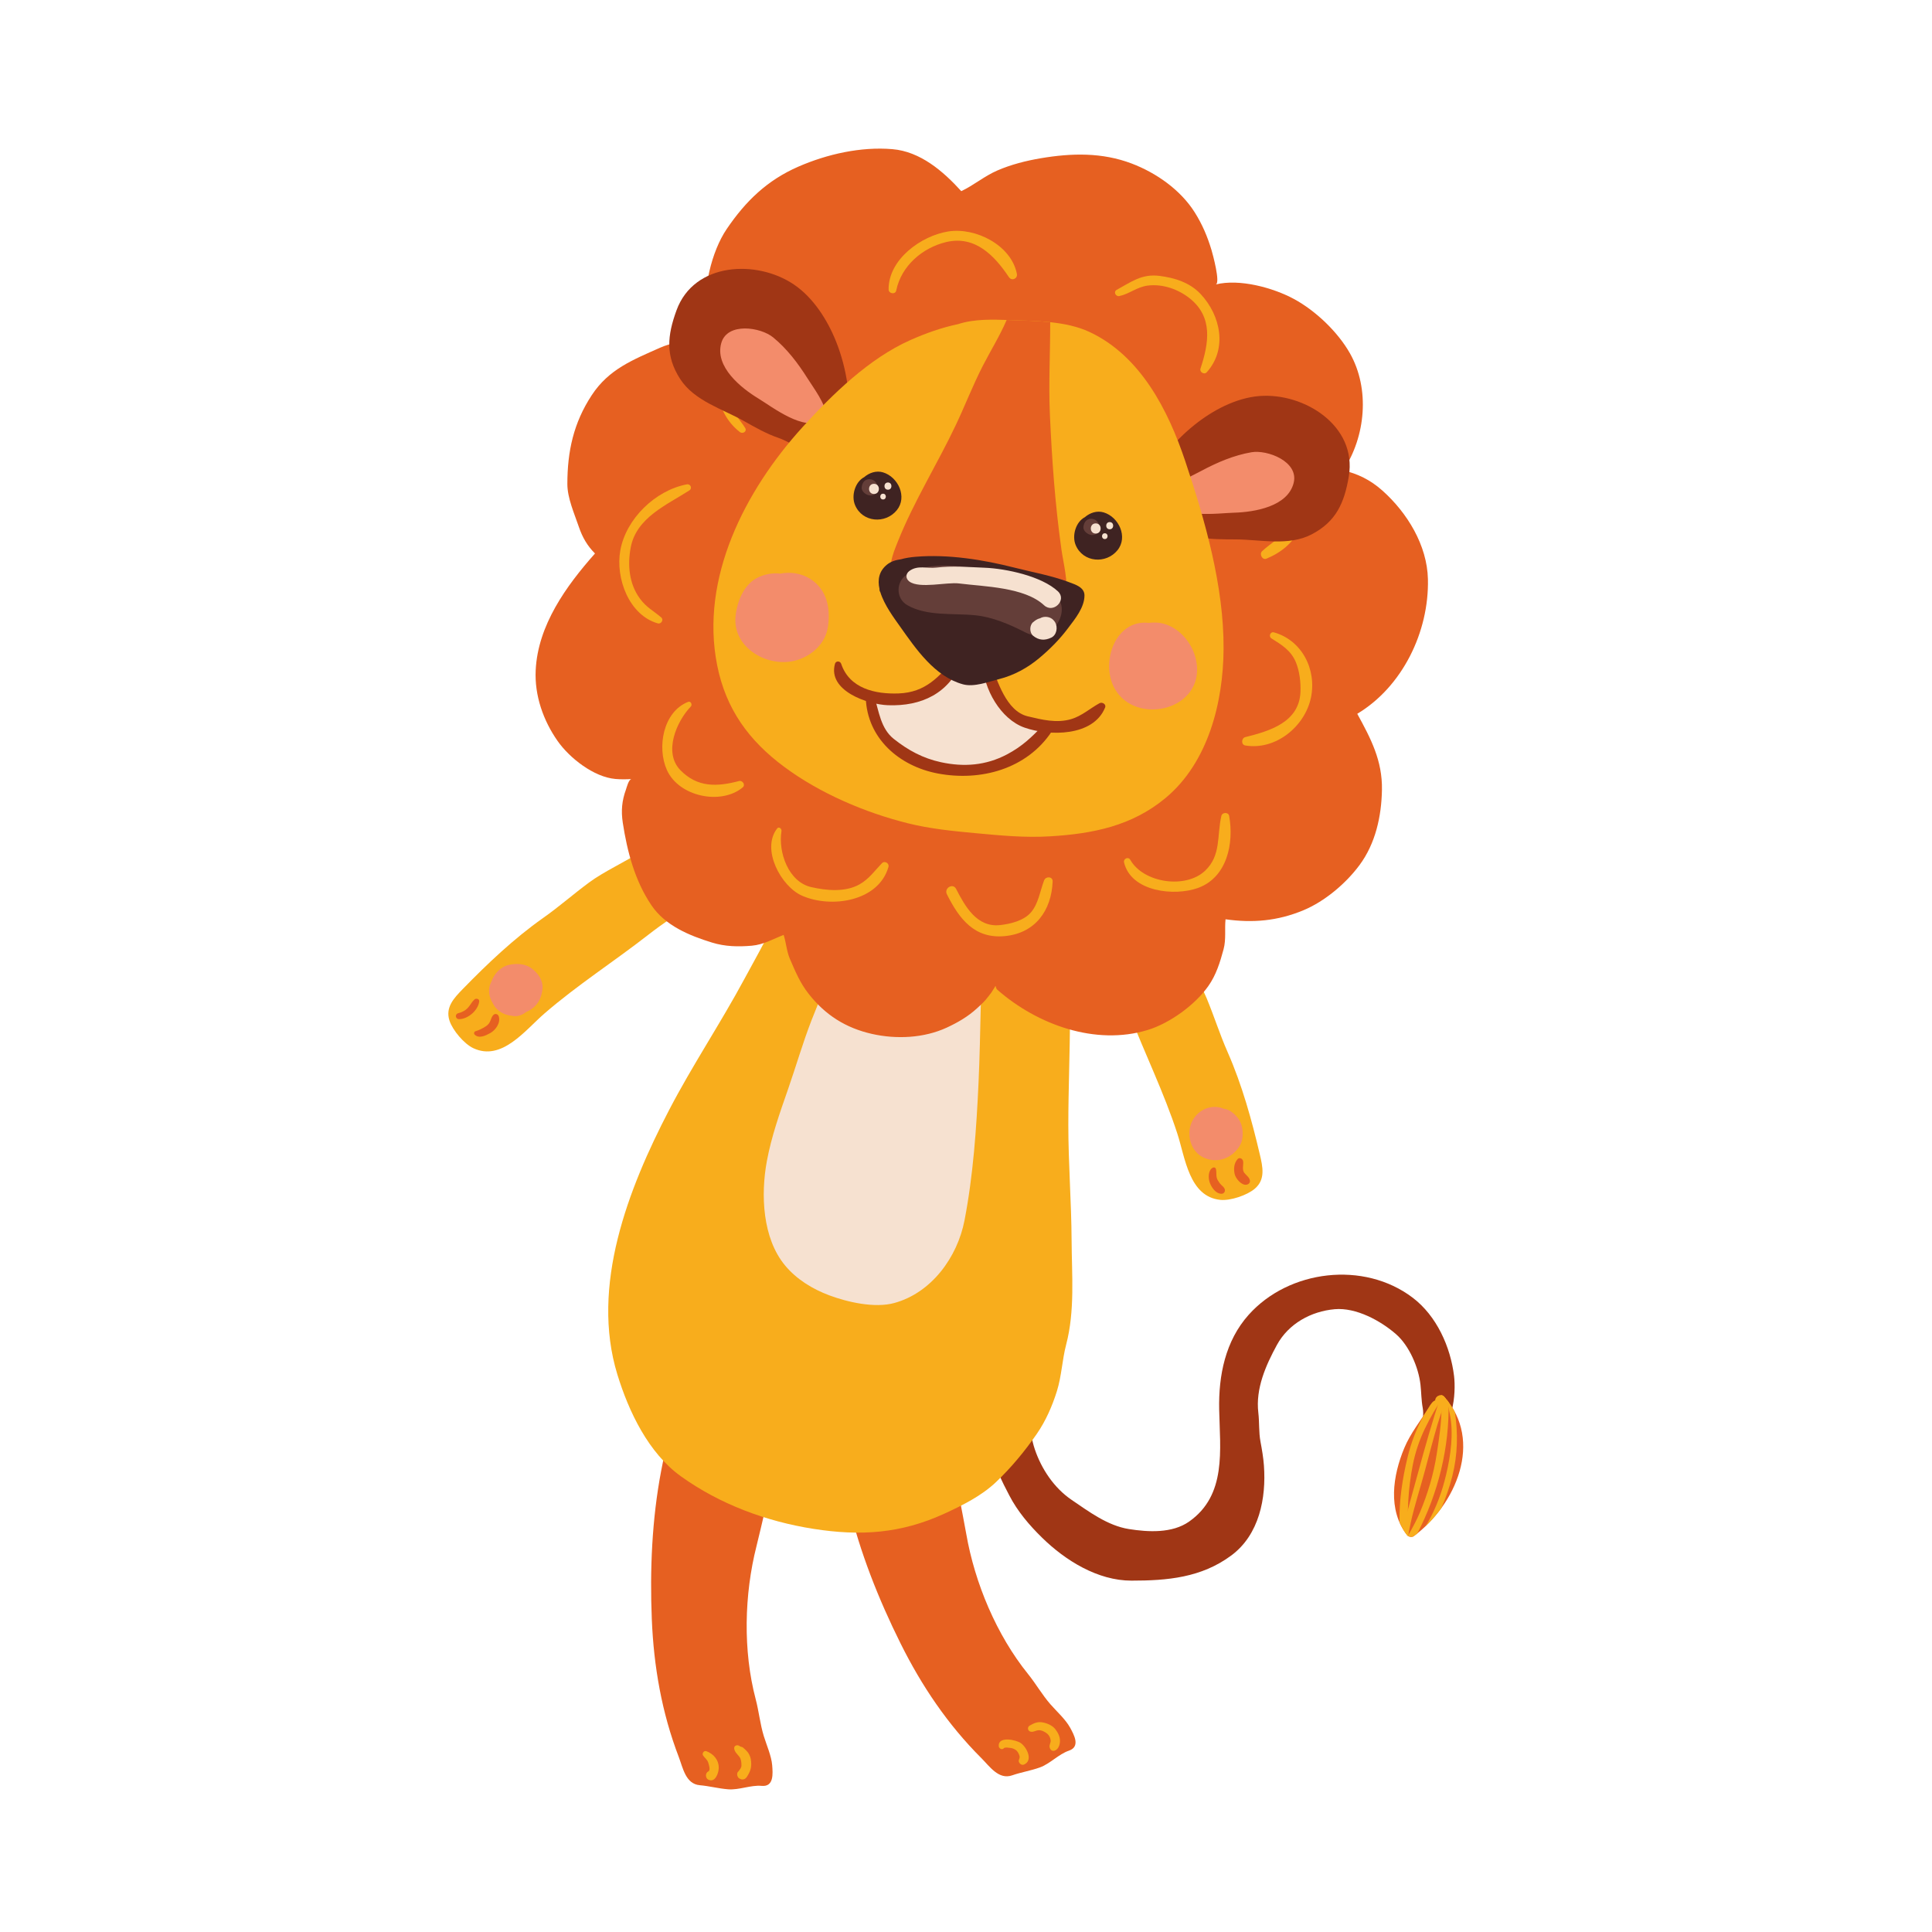<?xml version="1.0" encoding="utf-8"?>
<!-- Generator: Adobe Illustrator 16.0.0, SVG Export Plug-In . SVG Version: 6.00 Build 0)  -->
<!DOCTYPE svg PUBLIC "-//W3C//DTD SVG 1.1//EN" "http://www.w3.org/Graphics/SVG/1.1/DTD/svg11.dtd">
<svg version="1.1" id="Layer_1" xmlns="http://www.w3.org/2000/svg" xmlns:xlink="http://www.w3.org/1999/xlink" x="0px" y="0px"
	 width="350px" height="350px" viewBox="0 0 350 350" enable-background="new 0 0 350 350" xml:space="preserve">
<g>
	<g>
		<g>
			<path fill="#F8AD1C" d="M228.23,209.141c-1.462-6.242-3.216-12.576-5.798-18.456c-1.524-3.47-2.386-6.336-3.841-9.859
				c-1.296-3.14-3.711-6.598-5.18-9.674c-1.322-2.764-3.482-5.422-5.24-7.932c-1.147-1.641-3.256-4.057-5.546-3.643
				c-2.471,0.447-3.562,2.228-5.149,3.984c-0.571,0.632-1.285,1.441-1.472,2.296c-0.908,0.14-0.892,1.433,0.067,1.509
				c-0.237-0.019,1.668,2.54,1.563,2.387c0.9,1.308,1.76,2.596,2.485,4.012c1.628,3.174,3.145,6.377,4.424,9.71
				c2.819,7.353,6.294,14.37,8.737,21.872c1.437,4.409,2.129,11.435,7.79,12.022c1.834,0.189,4.862-0.836,6.256-2.03
				C229.276,213.667,228.757,211.393,228.23,209.141z"/>
			<path fill="#F8AD1C" d="M133.723,155.972c-0.454-2.325-0.47-4.414-2.355-6.071c-1.749-1.537-4.8-0.554-6.63,0.259
				c-2.8,1.243-6.023,2.404-8.583,4.091c-2.845,1.876-6.697,3.592-9.428,5.614c-3.065,2.268-5.281,4.277-8.377,6.462
				c-5.246,3.705-10.016,8.226-14.489,12.818c-1.614,1.658-3.232,3.337-2.425,5.776c0.578,1.742,2.641,4.183,4.312,4.967
				c5.153,2.418,9.37-3.242,12.876-6.279c5.963-5.166,12.56-9.384,18.77-14.227c2.816-2.195,5.768-4.157,8.8-6.035
				c1.352-0.838,2.752-1.499,4.198-2.155c-0.169,0.077,2.783-1.131,2.57-1.237c0.861,0.429,1.542-0.669,0.836-1.259
				C134.079,157.869,133.886,156.807,133.723,155.972z"/>
		</g>
	</g>
	<g>
		<g>
			<path fill="#E66021" d="M133.39,241.768c-1.692-1.05-7.599-2.74-7.599,0.69c0,0.109,0.031,0.197,0.059,0.287
				c-1.244,3.291-2.075,6.667-2.704,10.126c-0.362,1.996-1.289,4.067-1.758,6.079c-0.579,2.478-1.126,4.962-1.603,7.462
				c-1.684,8.811-2.07,17.987-1.704,26.933c0.352,8.572,1.806,16.908,4.876,24.928c0.769,2.008,1.251,4.911,3.815,5.135
				c1.742,0.151,3.412,0.608,5.152,0.741c1.981,0.153,4.106-0.807,6.06-0.623c2.24,0.209,2.021-2.235,1.904-3.729
				c-0.132-1.672-1.028-3.689-1.523-5.303c-0.671-2.195-0.881-4.459-1.464-6.666c-2.321-8.781-2.079-18.97,0.149-27.749
				c1.059-4.175,1.849-8.399,3.229-12.485c1.194-3.536,3.604-7.361,4.052-11.06C145.179,249.523,138.575,244.983,133.39,241.768z"/>
			<path fill="#E66021" d="M193.854,312.97c-0.802-1.472-2.444-2.948-3.556-4.219c-1.51-1.729-2.625-3.71-4.059-5.486
				c-5.705-7.068-9.644-16.468-11.195-25.392c-0.738-4.243-1.742-8.422-2.151-12.715c-0.354-3.715,0.285-8.191-0.817-11.75
				c-2.088-6.745-9.97-8.191-16.017-9.012c-1.974-0.267-8.055,0.603-6.654,3.734c0.045,0.1,0.109,0.167,0.17,0.238
				c0.209,3.512,0.829,6.934,1.667,10.347c0.484,1.97,0.484,4.239,0.877,6.267c0.484,2.499,0.998,4.99,1.583,7.467
				c2.061,8.73,5.455,17.264,9.443,25.28c3.822,7.683,8.552,14.697,14.63,20.764c1.521,1.519,3.148,3.972,5.579,3.129
				c1.651-0.573,3.363-0.837,5.006-1.426c1.871-0.671,3.419-2.413,5.276-3.044C195.77,316.429,194.572,314.286,193.854,312.97z"/>
		</g>
	</g>
	<path fill="#A03615" d="M263.416,249.273c-0.644-5.304-3.161-10.889-7.487-14.179c-8.838-6.722-22.422-5.076-29.723,3.096
		c-4.231,4.734-5.467,10.992-5.341,17.157c0.149,7.327,1.384,15.504-5.454,20.307c-3.047,2.141-7.392,1.911-10.923,1.345
		c-3.84-0.614-7.217-3.153-10.351-5.28c-3.17-2.151-5.46-5.587-6.671-9.168c-1.065-3.146-0.873-6.222-1.043-9.426
		c-0.019-0.356-0.229-0.573-0.483-0.657c-0.091-0.072-0.191-0.137-0.307-0.174c-4.977-1.618-5.476,7.604-5.562,10.393
		c-0.089,2.896,1.469,5.692,2.766,8.208c1.482,2.878,3.637,5.414,5.937,7.664c4.255,4.163,10.096,7.787,16.188,7.788
		c6.518,0.003,12.666-0.533,18.095-4.557c5.075-3.763,6.345-10.385,5.915-16.294c-0.104-1.447-0.356-2.889-0.622-4.313
		c-0.33-1.763-0.185-3.496-0.394-5.271c-0.515-4.354,1.352-8.563,3.367-12.26c2.103-3.861,6.194-6.102,10.48-6.478
		c3.851-0.34,8.3,2.079,11.107,4.531c2.384,2.083,4.067,5.985,4.422,9.137c0.158,1.397,0.148,2.854,0.411,4.238
		c0.231,1.227-0.146,2.461,0.213,3.635c0.134,0.436,0.49,0.681,0.934,0.711C263.372,259.727,263.778,252.263,263.416,249.273z"/>
	<path fill="#E66021" d="M261.644,253.039c-0.563-0.634-1.624-0.131-1.637,0.661c-0.459,0.161-0.794,0.672-1.114,1.193
		c-1.526,2.492-3.373,4.731-4.503,7.453c-2.053,4.942-3.055,11.207,0.537,15.78c0.251,0.319,0.882,0.396,1.206,0.155
		C263.747,272.616,268.771,261.063,261.644,253.039z"/>
	<path fill="#F8AD1C" d="M194.13,224.68c-0.038-6.968-0.593-13.912-0.592-20.891c0-6.568,0.297-13.136,0.297-19.694
		c0-3.396-0.023-6.796,0.01-10.193c0.028-2.774,0.434-5.708-0.046-8.46c-0.381-2.191-0.567-4.131-2.06-5.861
		c-1.602-1.858-4.871-2.174-7.083-2.519c-6.446-1.005-12.97-1.555-19.465-2.123c-6.361-0.556-14.345-0.771-19.901-4.268
		c-0.022-0.014-0.048-0.019-0.071-0.031c0-0.013,0-0.025-0.001-0.038c-0.044-0.907-1.362-0.907-1.408,0
		c-0.227,4.596-0.601,8.829-2.204,13.181c-1.726,4.686-4.366,9.123-6.724,13.512c-4.334,8.067-9.447,15.684-13.671,23.803
		c-7.404,14.229-14.281,31.887-9.37,47.902c2.077,6.771,5.636,14.226,11.503,18.441c7.055,5.069,15.479,8.188,24.027,9.527
		c8.51,1.335,15.819,0.866,23.698-2.748c3.288-1.51,6.75-3.227,9.389-5.744c2.761-2.633,5.196-5.581,7.366-8.712
		c1.614-2.329,2.805-5.053,3.647-7.752c0.859-2.755,0.946-5.64,1.671-8.411C194.761,237.421,194.163,230.986,194.13,224.68z"/>
	<path fill="#F6E1D0" d="M177.407,161.526c-2.159-2.132-4.977-1.796-7.665-2.311c-3.846-0.736-8.132-0.321-11.945-1.375
		c-0.142-0.106-0.313-0.187-0.542-0.187c-0.099,0.001-0.197,0-0.296-0.003c-0.593-0.012-0.896,0.42-0.911,0.878
		c-0.245,0.123-0.413,0.385-0.423,0.667c-0.145,4.023-2.026,8.459-3.326,12.245c-1.56,4.545-3.556,8.93-5.291,13.409
		c-1.599,4.124-2.815,8.372-4.271,12.545c-1.49,4.271-2.993,8.516-3.817,12.975c-1.117,6.035-0.814,13.923,3.302,18.881
		c2.09,2.518,4.968,4.274,8.022,5.417c3.331,1.245,8.215,2.347,11.733,1.393c6.768-1.833,11.465-8.299,12.755-14.985
		c1.579-8.179,2.159-16.643,2.541-24.967c0.416-9.059,0.331-18.143,0.946-27.192C178.378,166.576,179.275,163.368,177.407,161.526z"
		/>
	<path fill="#E66021" d="M258.682,104.927c-0.14-6.154-3.736-12.018-8.222-16.033c-2.22-1.987-4.599-3.111-7.116-3.668
		c4.078-6.185,4.848-14.759,1.221-21.2c-2.2-3.905-6.254-7.757-10.164-9.867c-3.781-2.04-9.86-3.704-14.161-2.626
		c0.902-0.227-0.571-5.595-0.758-6.213c-0.734-2.449-1.671-4.666-3.037-6.835c-2.568-4.078-6.961-7.162-11.422-8.858
		c-5.354-2.036-10.878-1.905-16.446-0.965c-2.696,0.455-5.422,1.144-7.934,2.238c-2.311,1.007-4.24,2.66-6.5,3.73
		c-3.273-3.611-7.417-7.183-12.476-7.609c-5.704-0.481-11.822,0.895-17.038,3.169c-5.644,2.46-9.533,6.229-12.966,11.279
		c-2.812,4.138-4.361,11.037-3.72,15.989c0.138,1.061,0.262,2.052,0.324,3.112c0.084,1.455-1.089,0.879-2.178,0.983
		c-2.138,0.206-4.561,0.565-6.526,1.444c-4.93,2.206-9.259,3.869-12.364,8.594c-3.294,5.014-4.412,10.158-4.417,16.09
		c-0.001,2.551,1.269,5.372,2.078,7.756c0.654,1.929,1.545,3.443,2.926,4.835c-5.239,5.911-10.348,13.008-10.741,21.147
		c-0.221,4.574,1.366,9.1,3.965,12.811c2.167,3.095,6.561,6.546,10.472,6.887c0.992,0.086,1.937,0.075,2.926,0.016
		c-0.523,0.031-0.91,1.627-1.006,1.89c-0.737,2.018-0.909,3.857-0.579,6.019c0.798,5.225,2.197,10.545,5.2,14.97
		c2.508,3.7,6.876,5.482,10.97,6.745c2.373,0.732,4.747,0.779,7.203,0.566c2.125-0.186,3.872-1.22,5.771-1.958
		c0.451,1.407,0.545,2.995,1.135,4.354c1.007,2.318,1.82,4.32,3.403,6.336c3.004,3.825,6.719,6.174,11.435,7.243
		c4.418,1.002,9.423,0.78,13.57-1.134c2.006-0.927,3.88-2.015,5.505-3.517c0.795-0.734,1.435-1.299,2.07-2.174
		c0.338-0.398,0.638-0.822,0.899-1.273c0.716-1.125,0.098-0.417,0.741,0.144c7.205,6.285,17.729,10.137,27.201,7.244
		c3.981-1.216,8.56-4.528,10.966-7.942c1.423-2.015,2.13-4.307,2.768-6.672c0.488-1.812,0.174-3.662,0.359-5.436
		c4.882,0.688,9.387,0.326,14.104-1.634c3.86-1.604,7.688-4.844,10.162-8.178c2.904-3.915,3.984-8.846,4.068-13.634
		c0.096-5.303-2.021-9.302-4.471-13.781C254.052,124.41,258.899,114.472,258.682,104.927z"/>
	<g>
		<path fill="#F8AD1C" d="M124.428,87.748c-5.702,1.077-11.022,6.227-12.053,11.968c-0.906,5.056,1.596,11.742,6.799,13.216
			c0.59,0.167,1.119-0.64,0.622-1.068c-1.441-1.237-2.665-1.787-3.866-3.419c-1.969-2.677-2.264-6.076-1.675-9.238
			c1.018-5.46,6.554-7.728,10.632-10.367C125.474,88.46,125.089,87.623,124.428,87.748z"/>
		<path fill="#F8AD1C" d="M147.333,57.655c-5.392-2.344-11.342,1.067-14.813,5.16c-3.932,4.638-3.227,11.772,1.514,15.457
			c0.513,0.398,1.351-0.101,0.96-0.741c-0.86-1.409-1.895-2.312-2.52-3.954c-1.188-3.117-0.929-6.148,0.917-8.917
			c1.545-2.317,3.948-4.196,6.552-5.136c2.464-0.888,4.501-0.61,7.022-0.516C147.652,59.034,148.009,57.949,147.333,57.655z"/>
		<path fill="#F8AD1C" d="M184.218,49.605c-1.022-5.195-7.484-8.455-12.419-7.677c-4.892,0.771-10.862,5.047-10.819,10.508
			c0.007,0.776,1.221,0.983,1.383,0.187c0.905-4.448,4.743-7.747,9.043-8.771c5.262-1.253,8.778,2.485,11.373,6.36
			C183.285,50.967,184.391,50.486,184.218,49.605z"/>
		<path fill="#F8AD1C" d="M217.506,53.267c-1.952-2.084-4.691-2.934-7.435-3.286c-3.244-0.417-5.177,1.119-7.77,2.527
			c-0.641,0.348-0.187,1.264,0.475,1.126c1.807-0.377,3.182-1.654,5.163-1.9c2.688-0.333,5.5,0.652,7.583,2.309
			c4.293,3.417,3.452,8.19,1.958,12.728c-0.211,0.64,0.687,1.167,1.138,0.663C222.411,63.192,221.135,57.14,217.506,53.267z"/>
		<path fill="#F8AD1C" d="M236.061,88.221c-0.65-2.754-2.684-4.417-5.16-5.532c-1.063-0.479-2.431-1.602-3.691-1.452
			c-1.107,0.133-2.107,0.431-3.181,0.669c-0.293,0.064-0.523,0.436-0.412,0.726l0.069,0.182c0.187,0.492,0.813,0.492,1,0
			c-0.11,0.29,3.146,0.312,3.764,0.58c2.495,1.083,4.847,2.653,5.682,5.358c0.693,2.248,0.471,4.714-0.763,6.707
			c-1.222,1.973-3.081,2.859-4.719,4.384c-0.565,0.526,0.021,1.682,0.792,1.362C235.006,98.901,237.435,94.032,236.061,88.221z"/>
		<path fill="#F8AD1C" d="M230.796,114.563c-0.665-0.187-1.027,0.736-0.46,1.092c1.865,1.167,3.56,2.19,4.438,4.352
			c0.657,1.616,0.892,3.62,0.819,5.339c-0.23,5.536-5.632,7.095-10.003,8.192c-0.714,0.179-0.783,1.378,0,1.509
			c5.491,0.921,10.789-3.414,11.895-8.639C238.572,121.272,235.832,115.977,230.796,114.563z"/>
		<path fill="#F8AD1C" d="M133.879,141.491c-3.968,1.05-7.527,1.202-10.619-1.967c-3.137-3.216-0.688-8.852,1.885-11.528
			c0.324-0.338,0.004-1.039-0.491-0.844c-4.541,1.794-5.672,8.273-3.837,12.346c2.189,4.859,9.832,6.398,13.733,3.146
			C135.103,142.182,134.508,141.324,133.879,141.491z"/>
		<path fill="#F8AD1C" d="M159.775,156.375c-1.35,1.399-2.323,2.846-4.062,3.833c-2.584,1.466-6.037,1.129-8.779,0.493
			c-4.121-0.958-5.983-6.336-5.36-10.153c0.066-0.405-0.464-0.877-0.789-0.46c-2.943,3.783,0.725,10.491,4.477,12.16
			c5.289,2.352,13.887,1.08,15.689-5.187C161.145,156.387,160.265,155.868,159.775,156.375z"/>
		<path fill="#F8AD1C" d="M189.151,159.487c-0.724,1.896-1.018,4.183-2.368,5.78c-1.284,1.518-3.717,2.115-5.605,2.322
			c-4.207,0.459-6.34-3.384-7.977-6.564c-0.57-1.107-2.214-0.134-1.664,0.972c2.247,4.505,5.031,8.12,10.516,7.587
			c5.491-0.532,8.426-4.621,8.645-9.888C190.736,158.75,189.449,158.705,189.151,159.487z"/>
		<path fill="#F8AD1C" d="M222.673,147.808c-0.13-0.72-1.253-0.681-1.411,0c-0.831,3.6-0.009,7.141-2.942,9.929
			c-3.528,3.355-11.188,2.229-13.563-1.98c-0.351-0.623-1.284-0.194-1.125,0.475c1.274,5.379,9.229,6.181,13.467,4.603
			C222.323,158.887,223.561,152.749,222.673,147.808z"/>
	</g>
	<g>
		<path fill="#A03615" d="M228.162,71.745c-4.273,0.336-8.504,2.608-11.799,5.25c-2.076,1.667-3.901,3.551-5.542,5.647
			c-1.24,1.585-3.209,3.22-3.731,5.207c-0.161,0.612,0.282,1.003,0.76,1.05c0.378,1.12,1.041,2.248,1.446,3.292
			c0.443,1.139,0.791,3.48,1.978,4.159c1.664,0.951,3.786,0.582,5.64,0.942c2.191,0.426,4.67,0.42,6.895,0.425
			c4.481,0.01,9.626,1.275,13.817-0.915c4.418-2.309,5.915-5.69,6.722-10.496C245.89,77.126,236.241,71.108,228.162,71.745z"/>
		<path fill="#A03615" d="M151.488,61.934c-1.559-3.924-4.116-7.989-7.666-10.391c-6.711-4.542-18.074-4.073-21.265,4.672
			c-1.67,4.577-2.038,8.257,0.663,12.445c2.563,3.975,7.662,5.415,11.564,7.619c1.937,1.094,4.089,2.323,6.204,3.034
			c1.791,0.602,3.454,1.971,5.371,1.965c1.367-0.003,2.825-1.869,3.772-2.64c0.87-0.707,2.001-1.361,2.883-2.148
			c0.439,0.195,1.017,0.074,1.18-0.539c0.526-1.985-0.378-4.379-0.675-6.37C153.128,66.948,152.47,64.409,151.488,61.934z"/>
	</g>
	<g>
		<path fill="#F38C6B" d="M226.704,81.93c-3.201,0.55-6.236,1.854-9.085,3.381c-1.891,1.014-5.025,2.339-6.245,4.137
			c-0.274,0.404-0.086,0.824,0.243,1.047c1.55,3.578,9.045,2.467,11.917,2.386c3.712-0.104,9.778-1.098,10.833-5.426
			C235.302,83.613,229.606,81.431,226.704,81.93z"/>
		<path fill="#F38C6B" d="M140.06,61.12c-2.278-1.867-8.307-2.781-9.392,1.022c-1.22,4.284,3.565,8.144,6.741,10.066
			c2.457,1.489,8.428,6.155,11.542,3.809c0.396-0.032,0.767-0.304,0.729-0.79c-0.174-2.167-2.244-4.867-3.39-6.682
			C144.567,65.812,142.573,63.179,140.06,61.12z"/>
	</g>
	<path fill="#F8AD1C" d="M214.712,83.516c-3.069-9.159-8.087-19.065-17.345-23.382c-4.255-1.984-9.679-1.984-14.271-2.144
		c-3.236-0.113-6.53-0.244-9.503,0.722c-2.994,0.628-5.934,1.679-8.693,2.906c-7.439,3.308-14.116,9.824-19.521,15.771
		c-10.401,11.446-18.593,27.338-15.459,43.118c1.581,7.957,5.75,13.679,12.199,18.454c6.447,4.774,14.604,8.255,22.363,10.187
		c3.985,0.993,8.12,1.409,12.199,1.785c4.602,0.425,8.94,0.853,13.562,0.576c7.705-0.461,14.821-1.87,20.913-6.948
		c7.743-6.455,10.446-17.345,10.507-26.99C221.734,106.187,218.303,94.227,214.712,83.516z"/>
	<path fill="#E66021" d="M188.898,110.45c1.995,0,3.757-0.313,4.169-2.426c0.502-2.571-0.423-5.951-0.782-8.512
		c-1.153-8.198-1.721-16.261-2.09-24.514c-0.247-5.521,0.074-11.09,0.059-16.63c-2.429-0.257-4.895-0.3-7.158-0.378
		c-0.242-0.009-0.486-0.016-0.729-0.025c-1.221,2.844-2.92,5.588-4.306,8.282c-1.787,3.477-3.199,7.144-4.872,10.681
		c-3.359,7.103-7.594,13.827-10.517,21.129c-1.009,2.524-1.976,4.804-0.762,7.391c0.985,2.097,4.505,2.669,6.446,3.141
		C174.928,110.183,182.15,110.447,188.898,110.45z"/>
	<path fill="#F6E1D0" d="M187.736,130.76c-6.453,0.541-6.716-4.662-8.979-8.528c-0.872-1.488-3.321-0.517-4.591-1.172
		c-0.545-0.282-1.083-0.191-1.543,0.199c-0.208,0.177-0.416,0.365-0.622,0.561c-0.118,0.063-0.236,0.138-0.349,0.245l-0.313,0.296
		c-0.307,0.085-0.6,0.281-0.828,0.63c-0.788,1.209-1.835,2.049-3.024,2.648c-0.098,0.048-0.199,0.096-0.298,0.144
		c-1.768,0.814-3.819,1.121-5.83,1.25c-0.274-0.036-0.55-0.064-0.818-0.123c-0.056-0.012-0.106,0.002-0.161-0.002
		c-0.687-0.91-2.452-0.533-2.403,0.801c0.226,6.144,6.982,9.768,12.201,10.987c7.28,1.701,13.424-0.174,18.542-5.561
		C189.496,132.32,189.008,130.653,187.736,130.76z"/>
	<path fill="#A03615" d="M173.091,119.11c-2.952,3.498-5.391,6.33-10.305,6.513c-4.197,0.156-8.9-0.875-10.397-5.369
		c-0.18-0.536-0.964-0.576-1.125,0c-1.364,4.882,5.915,7.366,9.588,7.503c6.076,0.226,11.09-2.13,13.408-7.967
		C174.517,119.144,173.53,118.589,173.091,119.11z"/>
	<path fill="#A03615" d="M199.188,127.391c-1.708,0.935-3.223,2.317-5.117,2.88c-2.637,0.784-5.307,0.115-7.895-0.505
		c-3.889-0.933-5.497-6.435-6.737-9.708c-0.274-0.722-1.447-0.674-1.419,0.192c0.146,4.516,3.24,10.046,7.592,11.567
		c4.457,1.559,12.455,1.646,14.589-3.646C200.442,127.571,199.667,127.128,199.188,127.391z"/>
	<path fill="#A03615" d="M189.02,131.332c-2.129,2.22-3.825,3.872-6.599,5.337c-3.802,2.009-7.792,2.313-11.939,1.417
		c-3.278-0.708-5.944-2.147-8.57-4.229c-2.36-1.871-2.7-5.023-3.525-7.692c-0.256-0.831-1.574-0.702-1.545,0.209
		c0.229,7.366,6.041,12.433,13.077,13.756c7.721,1.451,16.092-0.788,20.621-7.626C191.151,131.578,189.772,130.545,189.02,131.332z"
		/>
	<path fill="#3F2322" d="M199.948,92.828c-1.226-0.371-2.5,0.07-3.43,0.874c-1.593,0.825-2.383,3.299-1.643,5.058
		c1.328,3.153,5.504,3.46,7.566,0.919C204.381,97.292,202.692,93.658,199.948,92.828z"/>
	<path fill="#3F2322" d="M159.974,85.574c-1.226-0.371-2.5,0.07-3.43,0.874c-1.592,0.825-2.383,3.299-1.642,5.058
		c1.328,3.153,5.503,3.46,7.566,0.919C164.406,90.039,162.719,86.405,159.974,85.574z"/>
	<g>
		<path fill="#643E39" d="M199.179,95.264c-0.014-0.05-0.046-0.09-0.069-0.136c-0.107-0.419-0.361-0.805-0.812-1.01
			c-0.419-0.191-0.867-0.188-1.229-0.006c-0.019,0.008-0.037,0.011-0.054,0.019c-0.048,0.023-0.081,0.064-0.124,0.094
			c-0.049,0.037-0.102,0.062-0.145,0.108c-0.286,0.283-0.428,0.714-0.471,1.109c-0.064,0.601,0.452,1.117,0.996,1.35
			c0.025,0.011,0.05,0.02,0.076,0.03c0.116,0.043,0.231,0.079,0.342,0.093c0.003,0,0.006-0.001,0.009,0
			c0.166,0.02,0.329,0.009,0.487-0.027c0.08-0.017,0.148-0.048,0.219-0.079c0.083-0.034,0.161-0.073,0.235-0.12
			c0.028-0.021,0.058-0.04,0.084-0.063C199.104,96.333,199.336,95.856,199.179,95.264z"/>
		<path fill="#F6E1D0" d="M198.502,94.817c-1.189,0-1.189,1.843,0,1.843C199.689,96.66,199.689,94.817,198.502,94.817z"/>
		<path fill="#F6E1D0" d="M201.033,94.579c-0.843,0-0.843,1.305,0,1.305C201.874,95.884,201.874,94.579,201.033,94.579z"/>
		<path fill="#F6E1D0" d="M200.146,96.607c-0.675,0-0.675,1.046,0,1.046S200.821,96.607,200.146,96.607z"/>
	</g>
	<g>
		<path fill="#643E39" d="M159.005,88.094c-0.013-0.05-0.046-0.09-0.069-0.136c-0.106-0.419-0.361-0.805-0.811-1.01
			c-0.42-0.191-0.868-0.188-1.23-0.006c-0.018,0.008-0.036,0.011-0.053,0.019c-0.049,0.023-0.083,0.063-0.125,0.094
			c-0.048,0.037-0.102,0.062-0.144,0.108c-0.286,0.283-0.427,0.714-0.47,1.109c-0.065,0.601,0.452,1.117,0.994,1.349
			c0.026,0.012,0.051,0.02,0.077,0.03c0.116,0.043,0.231,0.079,0.343,0.093c0.003,0,0.005-0.001,0.009,0
			c0.164,0.02,0.329,0.009,0.486-0.027c0.08-0.017,0.148-0.048,0.219-0.079c0.083-0.034,0.161-0.073,0.236-0.12
			c0.028-0.021,0.057-0.04,0.083-0.063C158.933,89.163,159.163,88.687,159.005,88.094z"/>
		<path fill="#F6E1D0" d="M158.328,87.647c-1.188,0-1.188,1.843,0,1.843C159.517,89.49,159.517,87.647,158.328,87.647z"/>
		<path fill="#F6E1D0" d="M160.86,87.408c-0.842,0-0.842,1.306,0,1.306C161.702,88.714,161.702,87.408,160.86,87.408z"/>
		<path fill="#F6E1D0" d="M159.974,89.438c-0.675,0-0.675,1.046,0,1.046S160.649,89.438,159.974,89.438z"/>
	</g>
	<path fill="#3F2322" d="M193.712,105.483c-3.2-1.215-6.562-1.791-9.868-2.634c-5.718-1.458-12.077-2.478-17.966-1.984
		c-0.951,0.08-1.843,0.22-2.647,0.449c-0.906,0.128-1.791,0.369-2.531,0.964c-1.487,1.196-1.733,2.764-1.374,4.393
		c0.002,0.068-0.001,0.131,0.003,0.201c0.008,0.149,0.07,0.292,0.154,0.415c0.707,2.305,2.468,4.659,3.571,6.214
		c2.875,4.06,6.277,9.062,11.391,10.468c2.02,0.556,4.635-0.464,6.55-0.946c2.665-0.669,5.15-2.028,7.252-3.784
		c1.965-1.641,3.712-3.402,5.247-5.45c1.243-1.658,2.968-3.716,2.968-5.93C196.461,106.378,194.768,105.884,193.712,105.483z"/>
	<path fill="#643E39" d="M190.146,107.091c-3.48-1.707-7.204-3.335-11.069-3.85c-4.676-0.623-10.509-1.744-14.729,0.812
		c-2.057,1.246-2.12,4.334,0,5.565c3.547,2.061,8.329,1.436,12.343,1.846c3.194,0.327,6.244,1.666,9.081,3.111
		C190.754,117.112,195.147,109.542,190.146,107.091z"/>
	<path fill="#F6E1D0" d="M191.658,107.133c-2.926-2.747-9.394-4.135-13.307-4.285c-2.954-0.113-5.767-0.373-8.718-0.023
		c-1.72,0.204-3.359-0.499-4.888,0.609c-0.709,0.514-0.709,1.404,0,1.919c1.855,1.344,6.788,0.063,9,0.345
		c4.519,0.575,11.848,0.644,15.399,3.95C190.819,111.207,193.335,108.706,191.658,107.133z"/>
	<path fill="#F6E1D0" d="M191.156,112.749c-0.086-0.15-0.202-0.28-0.315-0.41c-0.57-0.645-1.704-0.781-2.429-0.327
		c-0.024,0.005-0.041,0.007-0.075,0.016c-0.443,0.105-0.83,0.399-1.172,0.677c-0.686,0.559-0.69,1.917,0,2.475
		c1.028,0.83,2.091,0.89,3.265,0.341C191.437,115.049,191.667,113.639,191.156,112.749z"/>
	<path fill="#E66021" d="M85.953,181.062c-0.462,0.412-0.734,1.002-1.148,1.463c-0.5,0.557-1.102,0.856-1.816,1.034
		c-0.175,0.042-0.343,0.202-0.381,0.38c-0.018,0.084-0.036,0.162-0.012,0.248c0.003,0.014,0.008,0.028,0.012,0.042
		c0.067,0.238,0.281,0.396,0.525,0.4c1.61,0.034,3.501-1.606,3.682-3.211C86.869,180.944,86.246,180.8,85.953,181.062z"/>
	<path fill="#E66021" d="M90.352,184.112c-0.133-0.408-0.642-0.564-0.96-0.252c-0.292,0.284-0.389,0.637-0.533,1.009
		c-0.177,0.459-0.401,0.755-0.811,1.036c-0.57,0.393-1.416,0.781-1.894,0.907c-0.271,0.073-0.359,0.424-0.164,0.62
		c0.775,0.779,1.986,0.177,2.796-0.265C89.78,186.629,90.737,185.298,90.352,184.112z"/>
	<path fill="#E66021" d="M221.836,215.334c-0.141-0.277-0.333-0.437-0.559-0.646c-0.316-0.296-0.51-0.604-0.719-0.979
		c-0.313-0.562-0.125-1.335-0.282-1.942c-0.05-0.188-0.276-0.337-0.468-0.265c-0.854,0.315-0.917,1.562-0.761,2.324
		c0.207,1.014,1.098,2.443,2.256,2.435C221.791,216.258,222.045,215.746,221.836,215.334z"/>
	<path fill="#E66021" d="M226.422,213.783c-0.146-0.57-0.685-0.873-1.021-1.332c-0.416-0.568-0.119-1.393-0.188-2.036
		c-0.05-0.47-0.638-0.853-1.02-0.423c-0.651,0.735-0.729,1.774-0.523,2.7c0.18,0.804,1.215,2.05,2.107,1.935
		C226.206,214.571,226.54,214.244,226.422,213.783z"/>
	<path fill="#F38C6B" d="M224.995,204.148c-0.273-1.241-1.05-2.162-2.082-2.85c-0.38-0.253-0.812-0.389-1.255-0.444
		c-0.193-0.08-0.386-0.165-0.59-0.213c-2.458-0.581-4.867,1.056-5.455,3.466c-0.508,2.086,0.323,4.542,2.324,5.539
		c2.409,1.199,5.064,0.307,6.531-1.873C225.17,206.73,225.258,205.342,224.995,204.148z"/>
	<path fill="#F38C6B" d="M96.091,175.283c-1.127-0.731-2.571-0.758-3.837-0.498c-1.562,0.321-2.758,1.634-3.25,3.097
		c-0.118,0.209-0.21,0.426-0.27,0.642c-0.307,1.106-0.069,2.257,0.527,3.197c0.222,0.451,0.508,0.864,0.876,1.191
		c0.888,0.79,1.762,1.021,2.904,1.16c0.835,0.103,1.612-0.219,2.248-0.724c0.646-0.271,1.235-0.636,1.719-1.167
		c0.786-0.863,1.112-1.795,1.261-2.943C98.479,177.612,97.379,176.121,96.091,175.283z"/>
	<path fill="#F8AD1C" d="M184.946,315.788c-0.861-0.619-4.133-1.317-4.018,0.525c0.028,0.447,0.599,0.772,0.941,0.391
		c0.2-0.225,0.86-0.072,1.125-0.056c0.364,0.023,0.699,0.169,1.002,0.362c0.287,0.184,0.494,0.545,0.616,0.852
		c0.161,0.405,0.144,0.537-0.022,0.934c-0.201,0.483,0.403,1.076,0.884,0.883C187.233,318.972,186.03,316.567,184.946,315.788z"/>
	<path fill="#F8AD1C" d="M191.166,313.239c-0.533-0.678-1.521-1.084-2.343-1.22c-0.915-0.15-1.534,0.172-2.299,0.593
		c-0.228,0.124-0.354,0.425-0.274,0.674c0.001,0.005,0.002,0.008,0.003,0.012c0.091,0.285,0.335,0.425,0.578,0.422
		c-0.001,0.001-0.004,0.004-0.006,0.005c0.451,0.049,0.814-0.229,1.259-0.271c0.583-0.055,1.197,0.265,1.636,0.625
		c0.343,0.281,0.56,0.737,0.616,1.172c0.065,0.511-0.363,0.898-0.145,1.445c0.133,0.333,0.441,0.576,0.82,0.465
		c0.702-0.205,0.978-0.995,1.012-1.683C192.063,314.641,191.669,313.881,191.166,313.239z"/>
	<path fill="#F8AD1C" d="M127.962,317.243c-0.434-0.159-0.839,0.403-0.595,0.775c0.269,0.412,0.77,0.772,0.913,1.233
		c0.102,0.326,0.514,1.438,0.033,1.664c-0.574,0.269-0.551,1.209,0,1.486c1.244,0.625,1.868-1.173,1.894-2.08
		C130.247,318.841,129.269,317.728,127.962,317.243z"/>
	<path fill="#F8AD1C" d="M136.015,318.693c-0.078-0.482-0.363-1.088-0.704-1.439c-0.221-0.229-0.445-0.444-0.686-0.652
		c-0.188-0.16-0.476-0.142-0.641-0.283c-0.35-0.297-1.015-0.136-0.98,0.406c0.038,0.6,0.543,1.037,0.909,1.49
		c0.361,0.448,0.399,1.046,0.408,1.594c0.005,0.445-0.291,0.736-0.527,1.072c-0.043,0.047-0.088,0.083-0.131,0.141
		c-0.174,0.233-0.147,0.626,0,0.863c0.015,0.025,0.031,0.05,0.046,0.075c0.116,0.188,0.292,0.282,0.477,0.335
		c0.028,0.011,0.045,0.027,0.076,0.038c0.401,0.129,0.813-0.086,1.031-0.419C136.012,320.812,136.228,320.023,136.015,318.693z"/>
	<path fill="#F38C6B" d="M211.371,113.171c-1.061-0.396-2.173-0.468-3.262-0.324c-6.047-0.727-8.868,7.233-6.132,11.974
		c3.74,6.476,15.235,4.008,14.883-3.855C216.711,117.632,214.498,114.337,211.371,113.171z"/>
	<path fill="#F38C6B" d="M146.859,104.92c-1.655-1.084-3.648-1.358-5.53-1.004c-1.393-0.176-2.896,0.127-4.125,0.747
		c-2.48,1.251-3.67,4.345-3.948,6.917c-0.633,5.862,6.055,9.597,11.187,7.986c2.783-0.874,5.138-3.08,5.556-6.071
		C150.458,110.196,149.844,106.874,146.859,104.92z"/>
	<path fill="#F8AD1C" d="M262.415,253.992c-0.241-0.321-0.494-0.641-0.771-0.953c-0.159-0.18-0.359-0.261-0.564-0.276
		c0.033,0.797,0.064,1.587,0.062,2.355c-0.009,2.759-0.453,5.604-0.872,8.327c-0.56,3.638-1.621,7.153-3.038,10.546
		c-0.61,1.462-1.387,2.852-2.169,4.239c0.295,0.219,0.791,0.261,1.071,0.052c0.213-0.159,0.424-0.323,0.632-0.491
		C260.525,270.563,262.611,262.15,262.415,253.992z"/>
	<path fill="#F8AD1C" d="M263.574,255.834c-0.406-0.778-0.9-1.535-1.49-2.266c0.195,0.88,0.401,1.756,0.572,2.624
		c0.702,3.546,0.156,7.417-0.663,10.899c-0.727,3.088-1.774,6.012-3.358,8.767c-0.137,0.237-0.299,0.457-0.442,0.688
		c1.065-1.012,2.05-2.139,2.924-3.347c0.797-1.838,1.474-3.745,1.979-5.762C264.092,263.47,264.14,259.653,263.574,255.834z"/>
	<path fill="#F8AD1C" d="M258.144,266.398c0.731-2.755,1.449-5.5,2.242-8.237c0.462-1.591,1.114-3.178,1.52-4.807
		c-0.088-0.105-0.169-0.212-0.262-0.315c-0.169-0.191-0.384-0.269-0.602-0.277c-1.56,4.732-2.928,9.506-4.226,14.32
		c-0.891,3.298-1.859,6.585-2.657,9.909c0.231,0.388,0.479,0.769,0.768,1.136c0.038,0.047,0.098,0.078,0.149,0.115
		c0.154-0.806,0.315-1.609,0.493-2.409C256.279,272.642,257.306,269.552,258.144,266.398z"/>
	<path fill="#F8AD1C" d="M255.142,278.292c-0.252-4.331-0.066-8.474,0.802-12.924c0.928-4.754,3.011-8.497,5.563-12.439
		c-0.581-0.436-1.488,0.037-1.5,0.771c-0.459,0.161-0.794,0.672-1.114,1.193c-0.305,0.498-0.627,0.98-0.949,1.464
		c-1.379,2.556-2.288,4.894-2.973,7.738c-0.89,3.705-1.527,7.74-1.433,11.682c0.356,0.818,0.807,1.607,1.389,2.35
		C254.981,278.195,255.059,278.247,255.142,278.292z"/>
</g>
</svg>
